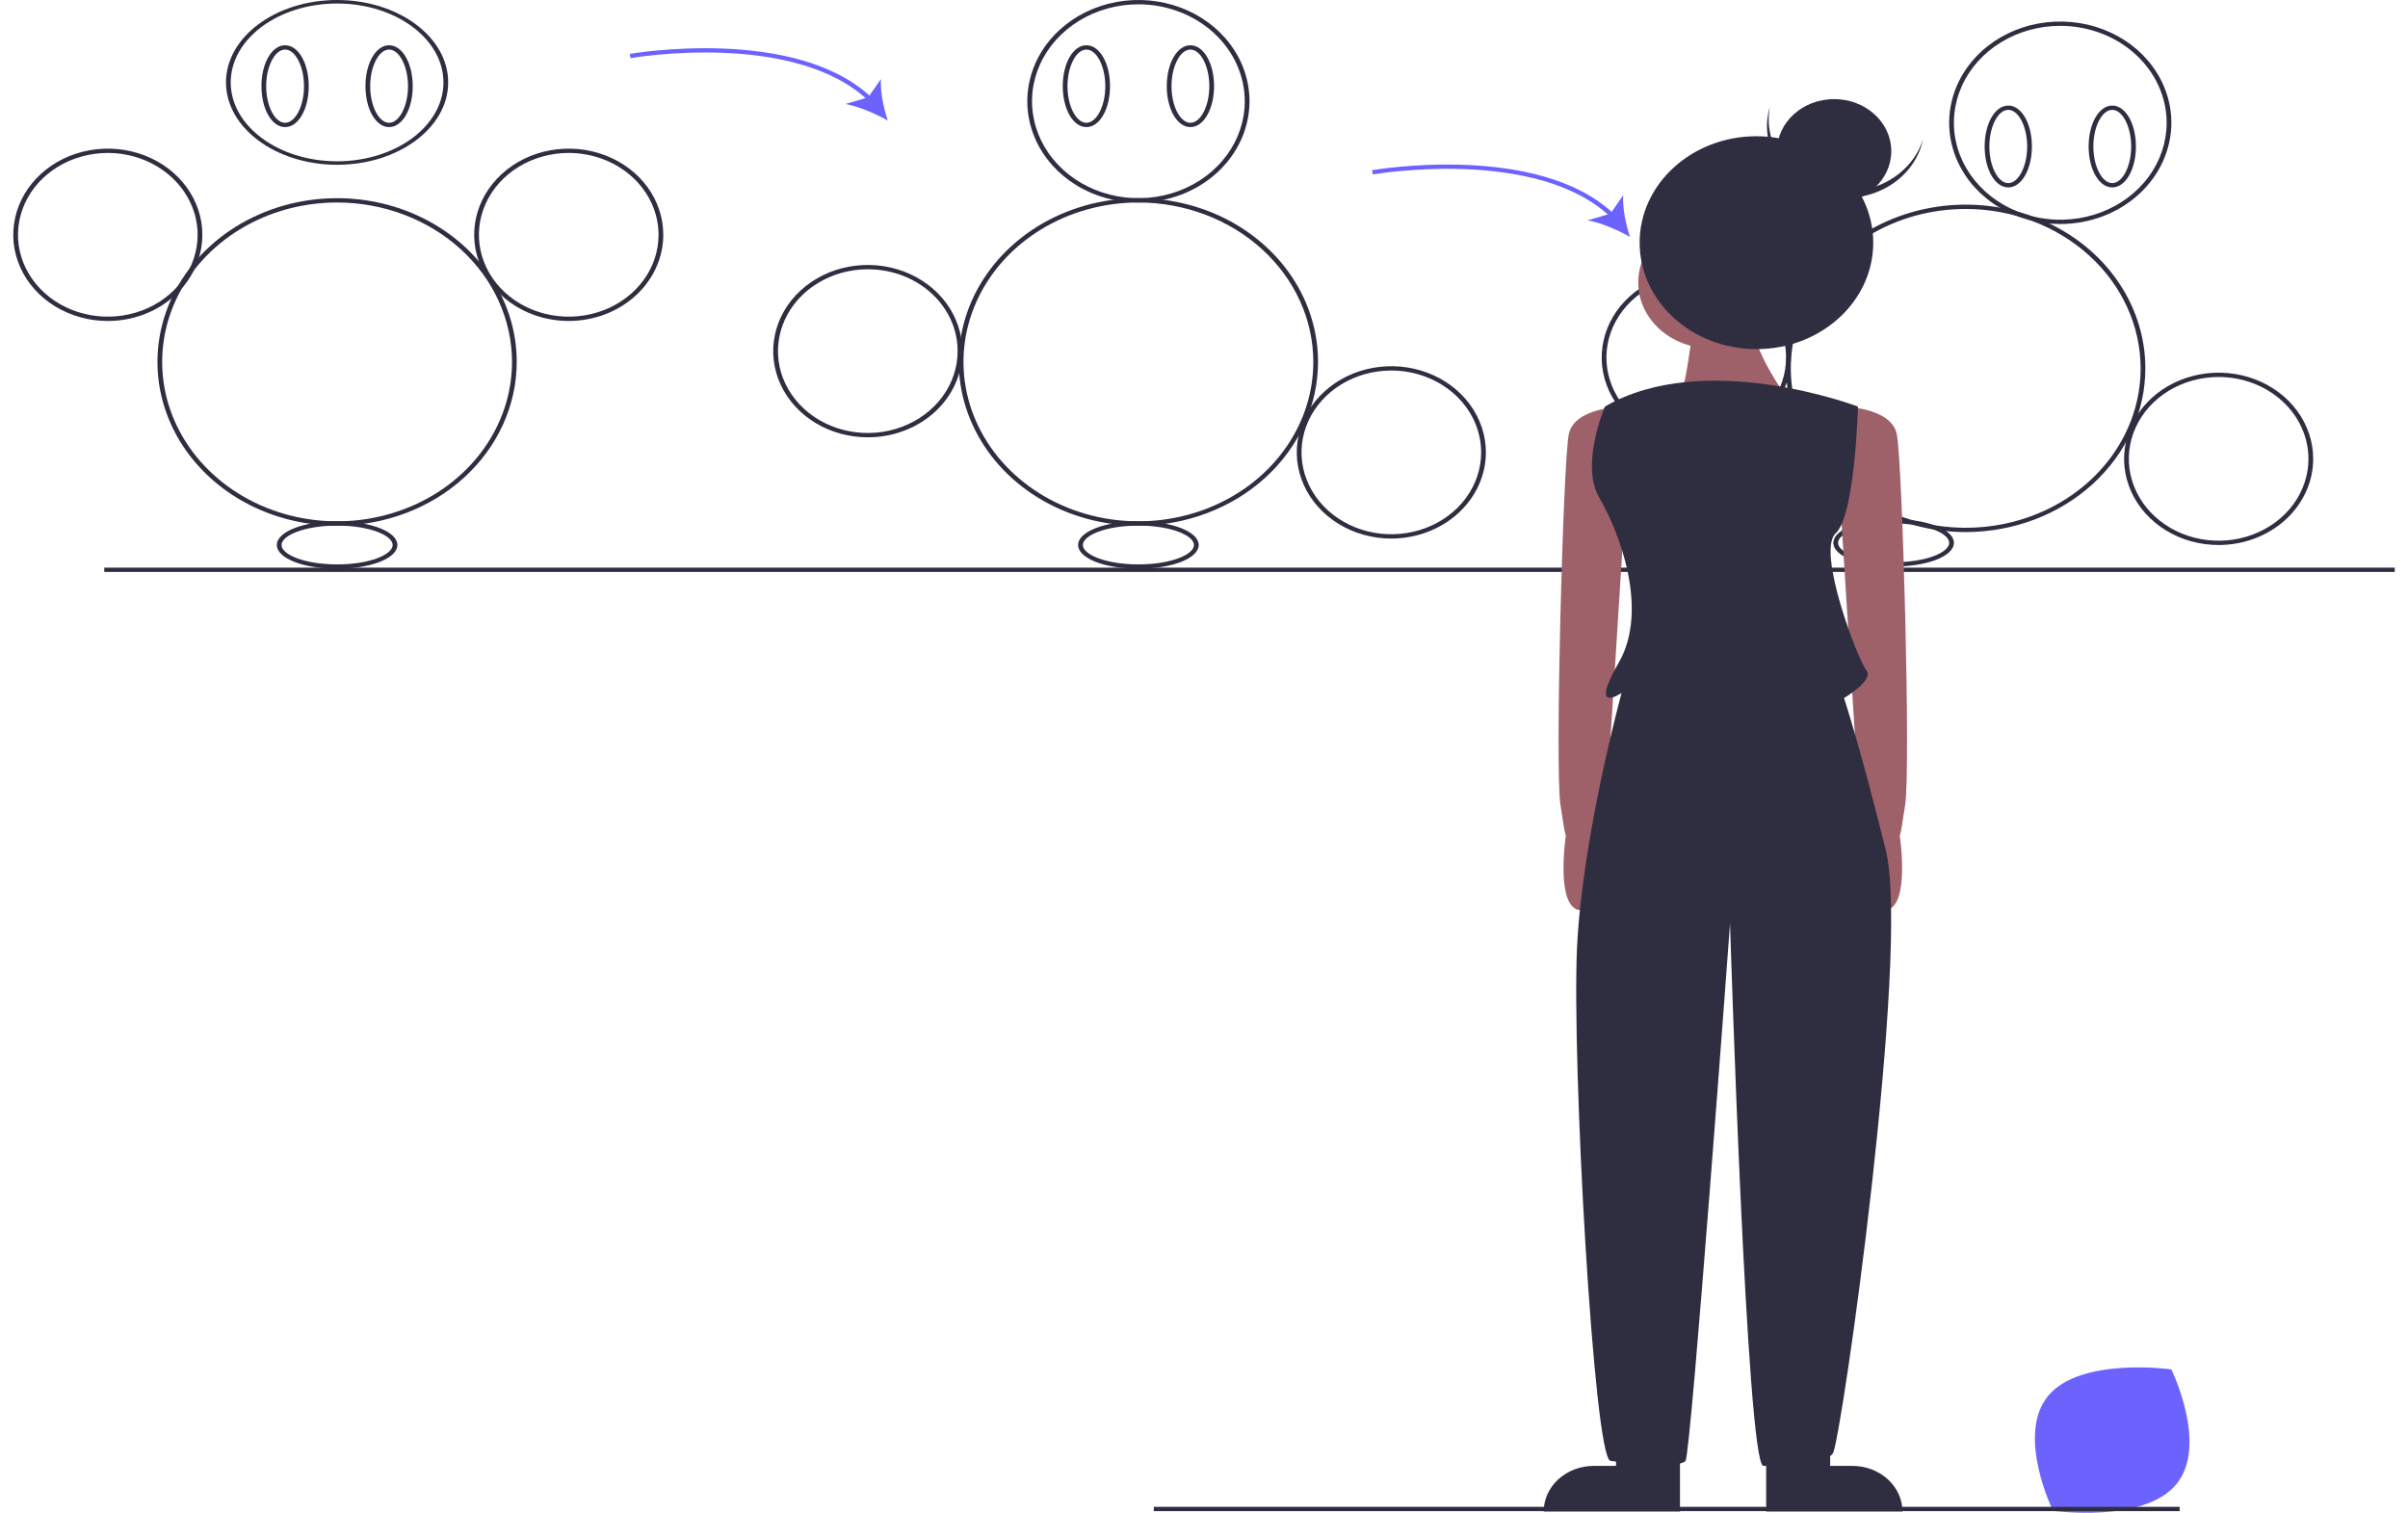 <svg width="113" height="71" viewBox="0 0 113 71" fill="none" xmlns="http://www.w3.org/2000/svg">
<g clip-path="url(#clip0_2459_3693)">
<path d="M112.378 26.64H4.893V26.842H112.378V26.64Z" fill="#2F2E41"/>
<path d="M96.119 65.504C94.586 67.337 96.343 70.907 96.343 70.907C96.343 70.907 100.585 71.504 102.118 69.672C103.651 67.839 101.894 64.269 101.894 64.269C101.894 64.269 97.652 63.671 96.119 65.504Z" fill="#6C63FF"/>
<path d="M15.819 24.669C14.152 24.669 12.522 24.218 11.135 23.374C9.749 22.529 8.668 21.329 8.03 19.925C7.392 18.521 7.225 16.976 7.551 15.486C7.876 13.995 8.679 12.626 9.858 11.552C11.037 10.477 12.539 9.745 14.174 9.449C15.809 9.152 17.505 9.305 19.045 9.886C20.585 10.468 21.902 11.453 22.828 12.716C23.755 13.98 24.249 15.465 24.249 16.985C24.247 19.022 23.358 20.975 21.777 22.416C20.197 23.856 18.054 24.666 15.819 24.669ZM15.819 9.503C14.195 9.503 12.608 9.942 11.259 10.764C9.909 11.586 8.857 12.755 8.235 14.122C7.614 15.489 7.452 16.993 7.768 18.445C8.085 19.896 8.867 21.229 10.015 22.275C11.163 23.321 12.625 24.034 14.217 24.323C15.81 24.611 17.46 24.463 18.96 23.897C20.46 23.331 21.742 22.372 22.644 21.141C23.546 19.911 24.027 18.465 24.027 16.985C24.025 15.001 23.159 13.1 21.62 11.697C20.081 10.295 17.995 9.506 15.819 9.503Z" fill="#2F2E41"/>
<path d="M15.819 7.734C12.944 7.734 10.605 5.999 10.605 3.867C10.605 1.735 12.944 0 15.819 0C18.694 0 21.032 1.735 21.032 3.867C21.032 5.999 18.694 7.734 15.819 7.734ZM15.819 0.165C13.066 0.165 10.827 1.826 10.827 3.867C10.827 5.909 13.066 7.57 15.819 7.57C18.571 7.57 20.81 5.909 20.81 3.867C20.81 1.826 18.571 0.165 15.819 0.165Z" fill="#2F2E41"/>
<path d="M13.379 5.965C12.757 5.965 12.269 5.122 12.269 4.044C12.269 2.967 12.757 2.124 13.379 2.124C14.001 2.124 14.488 2.967 14.488 4.044C14.488 5.122 14.001 5.965 13.379 5.965ZM13.379 2.326C12.898 2.326 12.491 3.113 12.491 4.044C12.491 4.976 12.898 5.763 13.379 5.763C13.86 5.763 14.266 4.976 14.266 4.044C14.266 3.113 13.86 2.326 13.379 2.326Z" fill="#2F2E41"/>
<path d="M18.259 5.965C17.637 5.965 17.15 5.122 17.15 4.044C17.15 2.967 17.637 2.124 18.259 2.124C18.881 2.124 19.368 2.967 19.368 4.044C19.368 5.122 18.881 5.965 18.259 5.965ZM18.259 2.326C17.778 2.326 17.372 3.113 17.372 4.044C17.372 4.976 17.778 5.763 18.259 5.763C18.74 5.763 19.146 4.976 19.146 4.044C19.146 3.113 18.74 2.326 18.259 2.326Z" fill="#2F2E41"/>
<path d="M26.689 15.064C25.812 15.064 24.954 14.827 24.224 14.383C23.494 13.938 22.926 13.307 22.59 12.568C22.254 11.829 22.166 11.016 22.337 10.231C22.509 9.447 22.931 8.726 23.552 8.161C24.172 7.595 24.963 7.21 25.823 7.054C26.684 6.898 27.576 6.978 28.387 7.284C29.198 7.59 29.891 8.108 30.378 8.773C30.866 9.438 31.126 10.22 31.126 11.02C31.125 12.092 30.657 13.12 29.825 13.878C28.993 14.636 27.866 15.063 26.689 15.064ZM26.689 7.178C25.855 7.178 25.041 7.404 24.347 7.826C23.654 8.248 23.114 8.848 22.795 9.55C22.476 10.252 22.392 11.024 22.555 11.77C22.718 12.515 23.119 13.199 23.709 13.737C24.298 14.274 25.049 14.64 25.867 14.788C26.684 14.936 27.532 14.86 28.302 14.569C29.072 14.279 29.731 13.786 30.194 13.155C30.657 12.523 30.904 11.78 30.904 11.02C30.903 10.002 30.459 9.025 29.668 8.305C28.878 7.585 27.807 7.179 26.689 7.178Z" fill="#2F2E41"/>
<path d="M5.059 15.064C4.182 15.064 3.324 14.827 2.594 14.383C1.865 13.938 1.296 13.307 0.96 12.568C0.624 11.829 0.536 11.016 0.708 10.231C0.879 9.447 1.301 8.726 1.922 8.161C2.542 7.595 3.333 7.21 4.194 7.054C5.054 6.898 5.946 6.978 6.757 7.284C7.568 7.59 8.261 8.108 8.748 8.773C9.236 9.438 9.496 10.22 9.496 11.02C9.495 12.092 9.027 13.12 8.195 13.878C7.363 14.636 6.236 15.063 5.059 15.064ZM5.059 7.178C4.226 7.178 3.411 7.404 2.717 7.826C2.024 8.248 1.484 8.848 1.165 9.55C0.846 10.252 0.763 11.024 0.925 11.77C1.088 12.515 1.489 13.199 2.079 13.737C2.668 14.274 3.419 14.64 4.237 14.788C5.055 14.936 5.902 14.86 6.672 14.569C7.443 14.279 8.101 13.786 8.564 13.155C9.027 12.523 9.274 11.78 9.274 11.02C9.273 10.002 8.829 9.025 8.038 8.305C7.248 7.585 6.177 7.179 5.059 7.178Z" fill="#2F2E41"/>
<path d="M15.819 26.691C14.233 26.691 12.991 26.202 12.991 25.578C12.991 24.955 14.233 24.466 15.819 24.466C17.405 24.466 18.648 24.955 18.648 25.578C18.648 26.202 17.405 26.691 15.819 26.691ZM15.819 24.669C14.26 24.669 13.212 25.139 13.212 25.578C13.212 26.018 14.26 26.488 15.819 26.488C17.378 26.488 18.426 26.018 18.426 25.578C18.426 25.139 17.378 24.669 15.819 24.669Z" fill="#2F2E41"/>
<path d="M53.422 24.669C51.755 24.669 50.125 24.218 48.739 23.374C47.352 22.529 46.272 21.329 45.634 19.925C44.996 18.521 44.829 16.976 45.154 15.486C45.479 13.995 46.282 12.626 47.461 11.552C48.64 10.477 50.142 9.745 51.778 9.449C53.413 9.152 55.108 9.305 56.648 9.886C58.189 10.468 59.505 11.453 60.432 12.716C61.358 13.98 61.852 15.465 61.852 16.985C61.85 19.022 60.961 20.975 59.38 22.416C57.8 23.856 55.657 24.666 53.422 24.669ZM53.422 9.503C51.799 9.503 50.212 9.942 48.862 10.764C47.512 11.586 46.46 12.755 45.839 14.122C45.217 15.489 45.055 16.993 45.371 18.445C45.688 19.896 46.47 21.229 47.618 22.275C48.766 23.321 50.228 24.034 51.821 24.323C53.413 24.611 55.063 24.463 56.563 23.897C58.063 23.331 59.345 22.372 60.247 21.141C61.149 19.911 61.63 18.465 61.63 16.985C61.628 15.001 60.762 13.1 59.224 11.697C57.685 10.295 55.598 9.506 53.422 9.503Z" fill="#2F2E41"/>
<path d="M53.422 9.503C52.391 9.503 51.383 9.225 50.526 8.703C49.668 8.181 49 7.438 48.605 6.57C48.211 5.702 48.108 4.746 48.309 3.825C48.51 2.903 49.006 2.056 49.736 1.392C50.465 0.727 51.394 0.275 52.405 0.091C53.416 -0.092 54.464 0.002 55.417 0.362C56.37 0.721 57.184 1.33 57.757 2.112C58.33 2.893 58.635 3.812 58.635 4.752C58.634 6.012 58.084 7.219 57.107 8.11C56.129 9.001 54.804 9.502 53.422 9.503ZM53.422 0.202C52.435 0.202 51.47 0.469 50.649 0.969C49.828 1.469 49.188 2.179 48.81 3.011C48.432 3.842 48.334 4.757 48.526 5.639C48.719 6.522 49.194 7.332 49.892 7.969C50.59 8.605 51.48 9.038 52.448 9.214C53.416 9.389 54.42 9.299 55.332 8.955C56.244 8.611 57.024 8.027 57.572 7.279C58.121 6.531 58.413 5.652 58.413 4.752C58.412 3.546 57.886 2.389 56.95 1.536C56.014 0.683 54.745 0.204 53.422 0.202Z" fill="#2F2E41"/>
<path d="M50.981 5.965C50.359 5.965 49.872 5.122 49.872 4.044C49.872 2.967 50.359 2.124 50.981 2.124C51.603 2.124 52.09 2.967 52.09 4.044C52.09 5.122 51.603 5.965 50.981 5.965ZM50.981 2.326C50.5 2.326 50.094 3.113 50.094 4.044C50.094 4.976 50.5 5.763 50.981 5.763C51.462 5.763 51.869 4.976 51.869 4.044C51.869 3.113 51.462 2.326 50.981 2.326Z" fill="#2F2E41"/>
<path d="M55.862 5.965C55.24 5.965 54.753 5.122 54.753 4.044C54.753 2.967 55.24 2.124 55.862 2.124C56.484 2.124 56.972 2.967 56.972 4.044C56.972 5.122 56.484 5.965 55.862 5.965ZM55.862 2.326C55.381 2.326 54.975 3.113 54.975 4.044C54.975 4.976 55.381 5.763 55.862 5.763C56.343 5.763 56.75 4.976 56.75 4.044C56.75 3.113 56.343 2.326 55.862 2.326Z" fill="#2F2E41"/>
<path d="M65.291 25.276C64.413 25.276 63.556 25.038 62.826 24.594C62.096 24.15 61.528 23.518 61.192 22.779C60.856 22.04 60.768 21.227 60.939 20.443C61.111 19.658 61.533 18.938 62.154 18.372C62.774 17.806 63.565 17.421 64.425 17.265C65.286 17.109 66.178 17.189 66.989 17.495C67.8 17.801 68.493 18.32 68.98 18.985C69.468 19.65 69.728 20.432 69.728 21.232C69.727 22.304 69.259 23.332 68.427 24.09C67.595 24.848 66.467 25.274 65.291 25.276ZM65.291 17.39C64.457 17.39 63.642 17.615 62.949 18.037C62.256 18.459 61.716 19.059 61.397 19.761C61.078 20.463 60.994 21.236 61.157 21.981C61.319 22.726 61.721 23.411 62.31 23.948C62.9 24.485 63.651 24.851 64.469 25C65.286 25.148 66.134 25.072 66.904 24.781C67.674 24.49 68.332 23.998 68.796 23.366C69.259 22.734 69.506 21.991 69.506 21.232C69.505 20.213 69.06 19.236 68.27 18.516C67.48 17.796 66.409 17.391 65.291 17.39Z" fill="#2F2E41"/>
<path d="M40.749 20.524C39.87 20.529 39.01 20.296 38.276 19.855C37.543 19.413 36.97 18.783 36.63 18.045C36.29 17.306 36.198 16.492 36.366 15.706C36.534 14.92 36.955 14.197 37.574 13.629C38.193 13.061 38.984 12.673 39.845 12.515C40.707 12.357 41.6 12.436 42.413 12.741C43.225 13.046 43.92 13.565 44.408 14.23C44.897 14.896 45.158 15.679 45.158 16.48C45.161 17.549 44.698 18.575 43.871 19.333C43.044 20.091 41.922 20.519 40.749 20.524ZM40.749 12.638C39.914 12.633 39.097 12.854 38.4 13.274C37.703 13.693 37.159 14.291 36.836 14.993C36.513 15.694 36.426 16.468 36.585 17.214C36.745 17.961 37.144 18.648 37.733 19.188C38.321 19.727 39.072 20.096 39.891 20.246C40.709 20.396 41.558 20.322 42.33 20.031C43.101 19.741 43.761 19.249 44.226 18.617C44.69 17.984 44.938 17.241 44.938 16.48C44.94 15.464 44.5 14.49 43.715 13.769C42.93 13.049 41.863 12.642 40.749 12.638Z" fill="#2F2E41"/>
<path d="M53.422 26.691C51.836 26.691 50.593 26.202 50.593 25.578C50.593 24.955 51.836 24.466 53.422 24.466C55.008 24.466 56.251 24.955 56.251 25.578C56.251 26.202 55.008 26.691 53.422 26.691ZM53.422 24.669C51.863 24.669 50.815 25.139 50.815 25.578C50.815 26.018 51.863 26.488 53.422 26.488C54.981 26.488 56.029 26.018 56.029 25.578C56.029 25.139 54.981 24.669 53.422 24.669Z" fill="#2F2E41"/>
<path d="M92.245 24.972C90.578 24.972 88.948 24.521 87.562 23.677C86.175 22.832 85.095 21.633 84.457 20.229C83.819 18.825 83.652 17.28 83.977 15.789C84.302 14.299 85.105 12.93 86.284 11.855C87.463 10.78 88.965 10.049 90.6 9.752C92.236 9.456 93.931 9.608 95.471 10.189C97.012 10.771 98.328 11.756 99.255 13.019C100.181 14.283 100.675 15.768 100.675 17.288C100.673 19.325 99.784 21.278 98.203 22.719C96.623 24.159 94.48 24.97 92.245 24.972ZM92.245 9.807C90.622 9.807 89.035 10.245 87.685 11.068C86.335 11.89 85.283 13.058 84.662 14.425C84.04 15.792 83.878 17.296 84.195 18.748C84.511 20.199 85.293 21.532 86.441 22.578C87.589 23.625 89.052 24.337 90.644 24.626C92.236 24.915 93.886 24.766 95.386 24.2C96.886 23.634 98.168 22.675 99.07 21.445C99.972 20.214 100.453 18.768 100.453 17.288C100.451 15.305 99.585 13.403 98.047 12C96.508 10.598 94.421 9.809 92.245 9.807Z" fill="#2F2E41"/>
<path d="M96.682 10.514C95.651 10.514 94.643 10.236 93.786 9.713C92.928 9.191 92.26 8.449 91.866 7.581C91.471 6.713 91.368 5.757 91.569 4.835C91.77 3.914 92.267 3.067 92.996 2.402C93.725 1.738 94.654 1.285 95.665 1.102C96.676 0.919 97.725 1.013 98.677 1.372C99.63 1.732 100.444 2.341 101.017 3.123C101.59 3.904 101.896 4.823 101.896 5.762C101.894 7.022 101.344 8.23 100.367 9.121C99.389 10.012 98.064 10.513 96.682 10.514ZM96.682 1.213C95.695 1.213 94.73 1.48 93.909 1.98C93.088 2.48 92.448 3.19 92.071 4.021C91.693 4.853 91.594 5.768 91.787 6.65C91.979 7.533 92.454 8.343 93.153 8.979C93.851 9.616 94.74 10.049 95.708 10.225C96.677 10.4 97.68 10.31 98.592 9.966C99.504 9.621 100.284 9.038 100.833 8.29C101.381 7.542 101.674 6.662 101.674 5.762C101.672 4.556 101.146 3.4 100.21 2.547C99.274 1.694 98.006 1.214 96.682 1.213Z" fill="#2F2E41"/>
<path d="M94.242 8.796C93.62 8.796 93.133 7.952 93.133 6.875C93.133 5.798 93.62 4.954 94.242 4.954C94.864 4.954 95.351 5.798 95.351 6.875C95.351 7.952 94.864 8.796 94.242 8.796ZM94.242 5.156C93.761 5.156 93.354 5.943 93.354 6.875C93.354 7.807 93.761 8.594 94.242 8.594C94.723 8.594 95.129 7.807 95.129 6.875C95.129 5.943 94.723 5.156 94.242 5.156Z" fill="#2F2E41"/>
<path d="M99.122 8.796C98.5 8.796 98.013 7.952 98.013 6.875C98.013 5.798 98.5 4.954 99.122 4.954C99.744 4.954 100.232 5.798 100.232 6.875C100.232 7.952 99.744 8.796 99.122 8.796ZM99.122 5.156C98.641 5.156 98.235 5.943 98.235 6.875C98.235 7.807 98.641 8.594 99.122 8.594C99.603 8.594 100.01 7.807 100.01 6.875C100.01 5.943 99.603 5.156 99.122 5.156Z" fill="#2F2E41"/>
<path d="M104.114 25.579C103.237 25.579 102.379 25.342 101.649 24.897C100.92 24.453 100.351 23.821 100.015 23.082C99.679 22.343 99.591 21.53 99.763 20.746C99.934 19.961 100.356 19.241 100.977 18.675C101.597 18.11 102.388 17.724 103.249 17.568C104.109 17.412 105.001 17.492 105.812 17.799C106.623 18.105 107.316 18.623 107.803 19.288C108.291 19.953 108.551 20.735 108.551 21.535C108.55 22.607 108.082 23.635 107.25 24.393C106.418 25.151 105.291 25.578 104.114 25.579ZM104.114 17.693C103.281 17.693 102.466 17.918 101.772 18.34C101.079 18.762 100.539 19.363 100.22 20.064C99.901 20.767 99.817 21.539 99.98 22.284C100.143 23.029 100.544 23.714 101.134 24.251C101.723 24.789 102.474 25.154 103.292 25.303C104.11 25.451 104.957 25.375 105.727 25.084C106.497 24.793 107.156 24.301 107.619 23.669C108.082 23.037 108.329 22.295 108.329 21.535C108.328 20.516 107.884 19.54 107.093 18.819C106.303 18.099 105.232 17.694 104.114 17.693Z" fill="#2F2E41"/>
<path d="M79.6 20.827C78.722 20.827 77.864 20.59 77.135 20.146C76.405 19.701 75.836 19.07 75.501 18.331C75.165 17.592 75.077 16.779 75.248 15.994C75.419 15.21 75.842 14.489 76.462 13.924C77.083 13.358 77.874 12.973 78.734 12.817C79.595 12.661 80.487 12.741 81.298 13.047C82.109 13.353 82.801 13.871 83.289 14.537C83.776 15.202 84.037 15.983 84.037 16.783C84.035 17.855 83.567 18.883 82.736 19.642C81.904 20.4 80.776 20.826 79.6 20.827ZM79.6 12.941C78.766 12.941 77.951 13.167 77.258 13.589C76.565 14.011 76.025 14.611 75.706 15.313C75.386 16.015 75.303 16.788 75.466 17.533C75.628 18.278 76.03 18.963 76.619 19.5C77.209 20.037 77.96 20.403 78.778 20.551C79.595 20.7 80.443 20.623 81.213 20.333C81.983 20.042 82.641 19.549 83.105 18.918C83.568 18.286 83.815 17.543 83.815 16.783C83.814 15.765 83.369 14.788 82.579 14.068C81.789 13.348 80.717 12.943 79.6 12.941Z" fill="#2F2E41"/>
<path d="M88.862 26.589C87.276 26.589 86.033 26.101 86.033 25.477C86.033 24.854 87.276 24.365 88.862 24.365C90.448 24.365 91.691 24.854 91.691 25.477C91.691 26.101 90.448 26.589 88.862 26.589ZM88.862 24.567C87.303 24.567 86.255 25.038 86.255 25.477C86.255 25.917 87.303 26.387 88.862 26.387C90.421 26.387 91.469 25.917 91.469 25.477C91.469 25.038 90.421 24.567 88.862 24.567Z" fill="#2F2E41"/>
<path d="M40.78 4.754C37.309 1.402 29.671 2.714 29.595 2.728L29.552 2.529C29.63 2.515 37.387 1.183 40.941 4.615L40.78 4.754Z" fill="#6C63FF"/>
<path d="M41.664 5.662C41.094 5.337 40.301 4.995 39.671 4.88L40.739 4.569L41.341 3.706C41.303 4.291 41.464 5.077 41.664 5.662Z" fill="#6C63FF"/>
<path d="M75.609 10.214C72.138 6.862 64.501 8.174 64.424 8.187L64.382 7.989C64.46 7.975 72.217 6.643 75.771 10.075L75.609 10.214Z" fill="#6C63FF"/>
<path d="M76.494 11.121C75.924 10.796 75.131 10.454 74.501 10.339L75.569 10.028L76.171 9.165C76.133 9.75 76.294 10.536 76.494 11.121Z" fill="#6C63FF"/>
<path d="M76.226 19.081C76.226 19.081 73.877 19.081 73.616 20.39C73.355 21.698 72.964 35.971 73.225 37.755C73.486 39.539 73.486 39.182 73.486 39.182C73.486 39.182 72.965 42.573 74.139 42.721C75.313 42.869 75.313 38.825 75.313 38.825L76.226 24.315L76.226 19.081Z" fill="#9E616A"/>
<path d="M86.404 19.081C86.404 19.081 88.754 19.081 89.014 20.39C89.275 21.698 89.667 35.971 89.406 37.755C89.145 39.539 89.145 39.182 89.145 39.182C89.145 39.182 89.665 42.573 88.492 42.721C87.318 42.869 87.318 38.825 87.318 38.825L86.404 24.315V19.081Z" fill="#9E616A"/>
<path d="M75.835 68.798H74.791C74.482 68.798 74.177 68.854 73.892 68.961C73.607 69.069 73.348 69.227 73.13 69.425C72.912 69.624 72.739 69.86 72.62 70.12C72.502 70.38 72.442 70.658 72.442 70.939V70.939H78.836V68.204H75.835V68.798Z" fill="#2F2E41"/>
<path d="M85.883 68.798H86.927C87.235 68.798 87.541 68.854 87.826 68.961C88.111 69.069 88.37 69.227 88.588 69.425C88.806 69.624 88.979 69.86 89.097 70.12C89.215 70.38 89.276 70.658 89.276 70.939V70.939H82.881V68.204H85.883V68.798Z" fill="#2F2E41"/>
<path d="M80.271 16.346C82.145 16.346 83.664 14.961 83.664 13.254C83.664 11.546 82.145 10.161 80.271 10.161C78.397 10.161 76.878 11.546 76.878 13.254C76.878 14.961 78.397 16.346 80.271 16.346Z" fill="#9E616A"/>
<path d="M79.488 14.918C79.488 14.918 79.097 18.843 78.575 19.2C78.053 19.557 84.056 18.962 84.056 18.962C84.056 18.962 81.968 16.108 82.359 15.156C82.751 14.205 79.488 14.918 79.488 14.918Z" fill="#9E616A"/>
<path d="M87.188 19.082C87.188 19.082 80.01 16.346 75.313 19.082C75.313 19.082 74.138 21.818 75.052 23.364C75.965 24.91 77.401 28.597 75.965 31.095C74.53 33.593 76.096 32.522 76.096 32.522C76.096 32.522 74.269 39.183 74.008 44.416C73.747 49.65 74.791 68.442 75.574 68.561C76.357 68.68 78.836 68.918 79.097 68.561C79.358 68.204 81.185 43.346 81.185 43.346C81.185 43.346 81.968 68.799 82.751 68.799C83.534 68.799 85.622 68.799 86.013 68.204C86.405 67.609 89.667 44.654 88.493 39.897C87.318 35.139 86.535 32.76 86.535 32.76C86.535 32.76 87.971 31.927 87.579 31.452C87.188 30.976 85.23 25.862 86.144 25.029C87.057 24.196 87.188 19.082 87.188 19.082Z" fill="#2F2E41"/>
<path d="M82.424 16.385C85.451 16.385 87.905 14.148 87.905 11.389C87.905 8.631 85.451 6.394 82.424 6.394C79.397 6.394 76.943 8.631 76.943 11.389C76.943 14.148 79.397 16.385 82.424 16.385Z" fill="#2F2E41"/>
<path d="M85.847 8.889C84.923 8.691 84.119 8.177 83.6 7.453C83.082 6.729 82.888 5.85 83.061 5C83.045 5.051 83.03 5.103 83.017 5.155C82.793 6.024 82.957 6.938 83.473 7.696C83.989 8.455 84.814 8.996 85.767 9.2C86.72 9.404 87.723 9.255 88.555 8.785C89.388 8.315 89.981 7.563 90.205 6.695C90.219 6.642 90.231 6.59 90.241 6.538C89.981 7.369 89.379 8.077 88.56 8.515C87.742 8.953 86.771 9.087 85.847 8.889Z" fill="#2F2E41"/>
<path d="M86.07 9.54C87.552 9.54 88.752 8.446 88.752 7.095C88.752 5.745 87.552 4.651 86.07 4.651C84.589 4.651 83.388 5.745 83.388 7.095C83.388 8.446 84.589 9.54 86.07 9.54Z" fill="#2F2E41"/>
<path d="M102.284 70.72H54.143V70.922H102.284V70.72Z" fill="#2F2E41"/>
</g>
<defs>
<clipPath id="clip0_2459_3693">
<rect width="111.756" height="71" fill="white" transform="translate(0.622)"/>
</clipPath>
</defs>
</svg>
